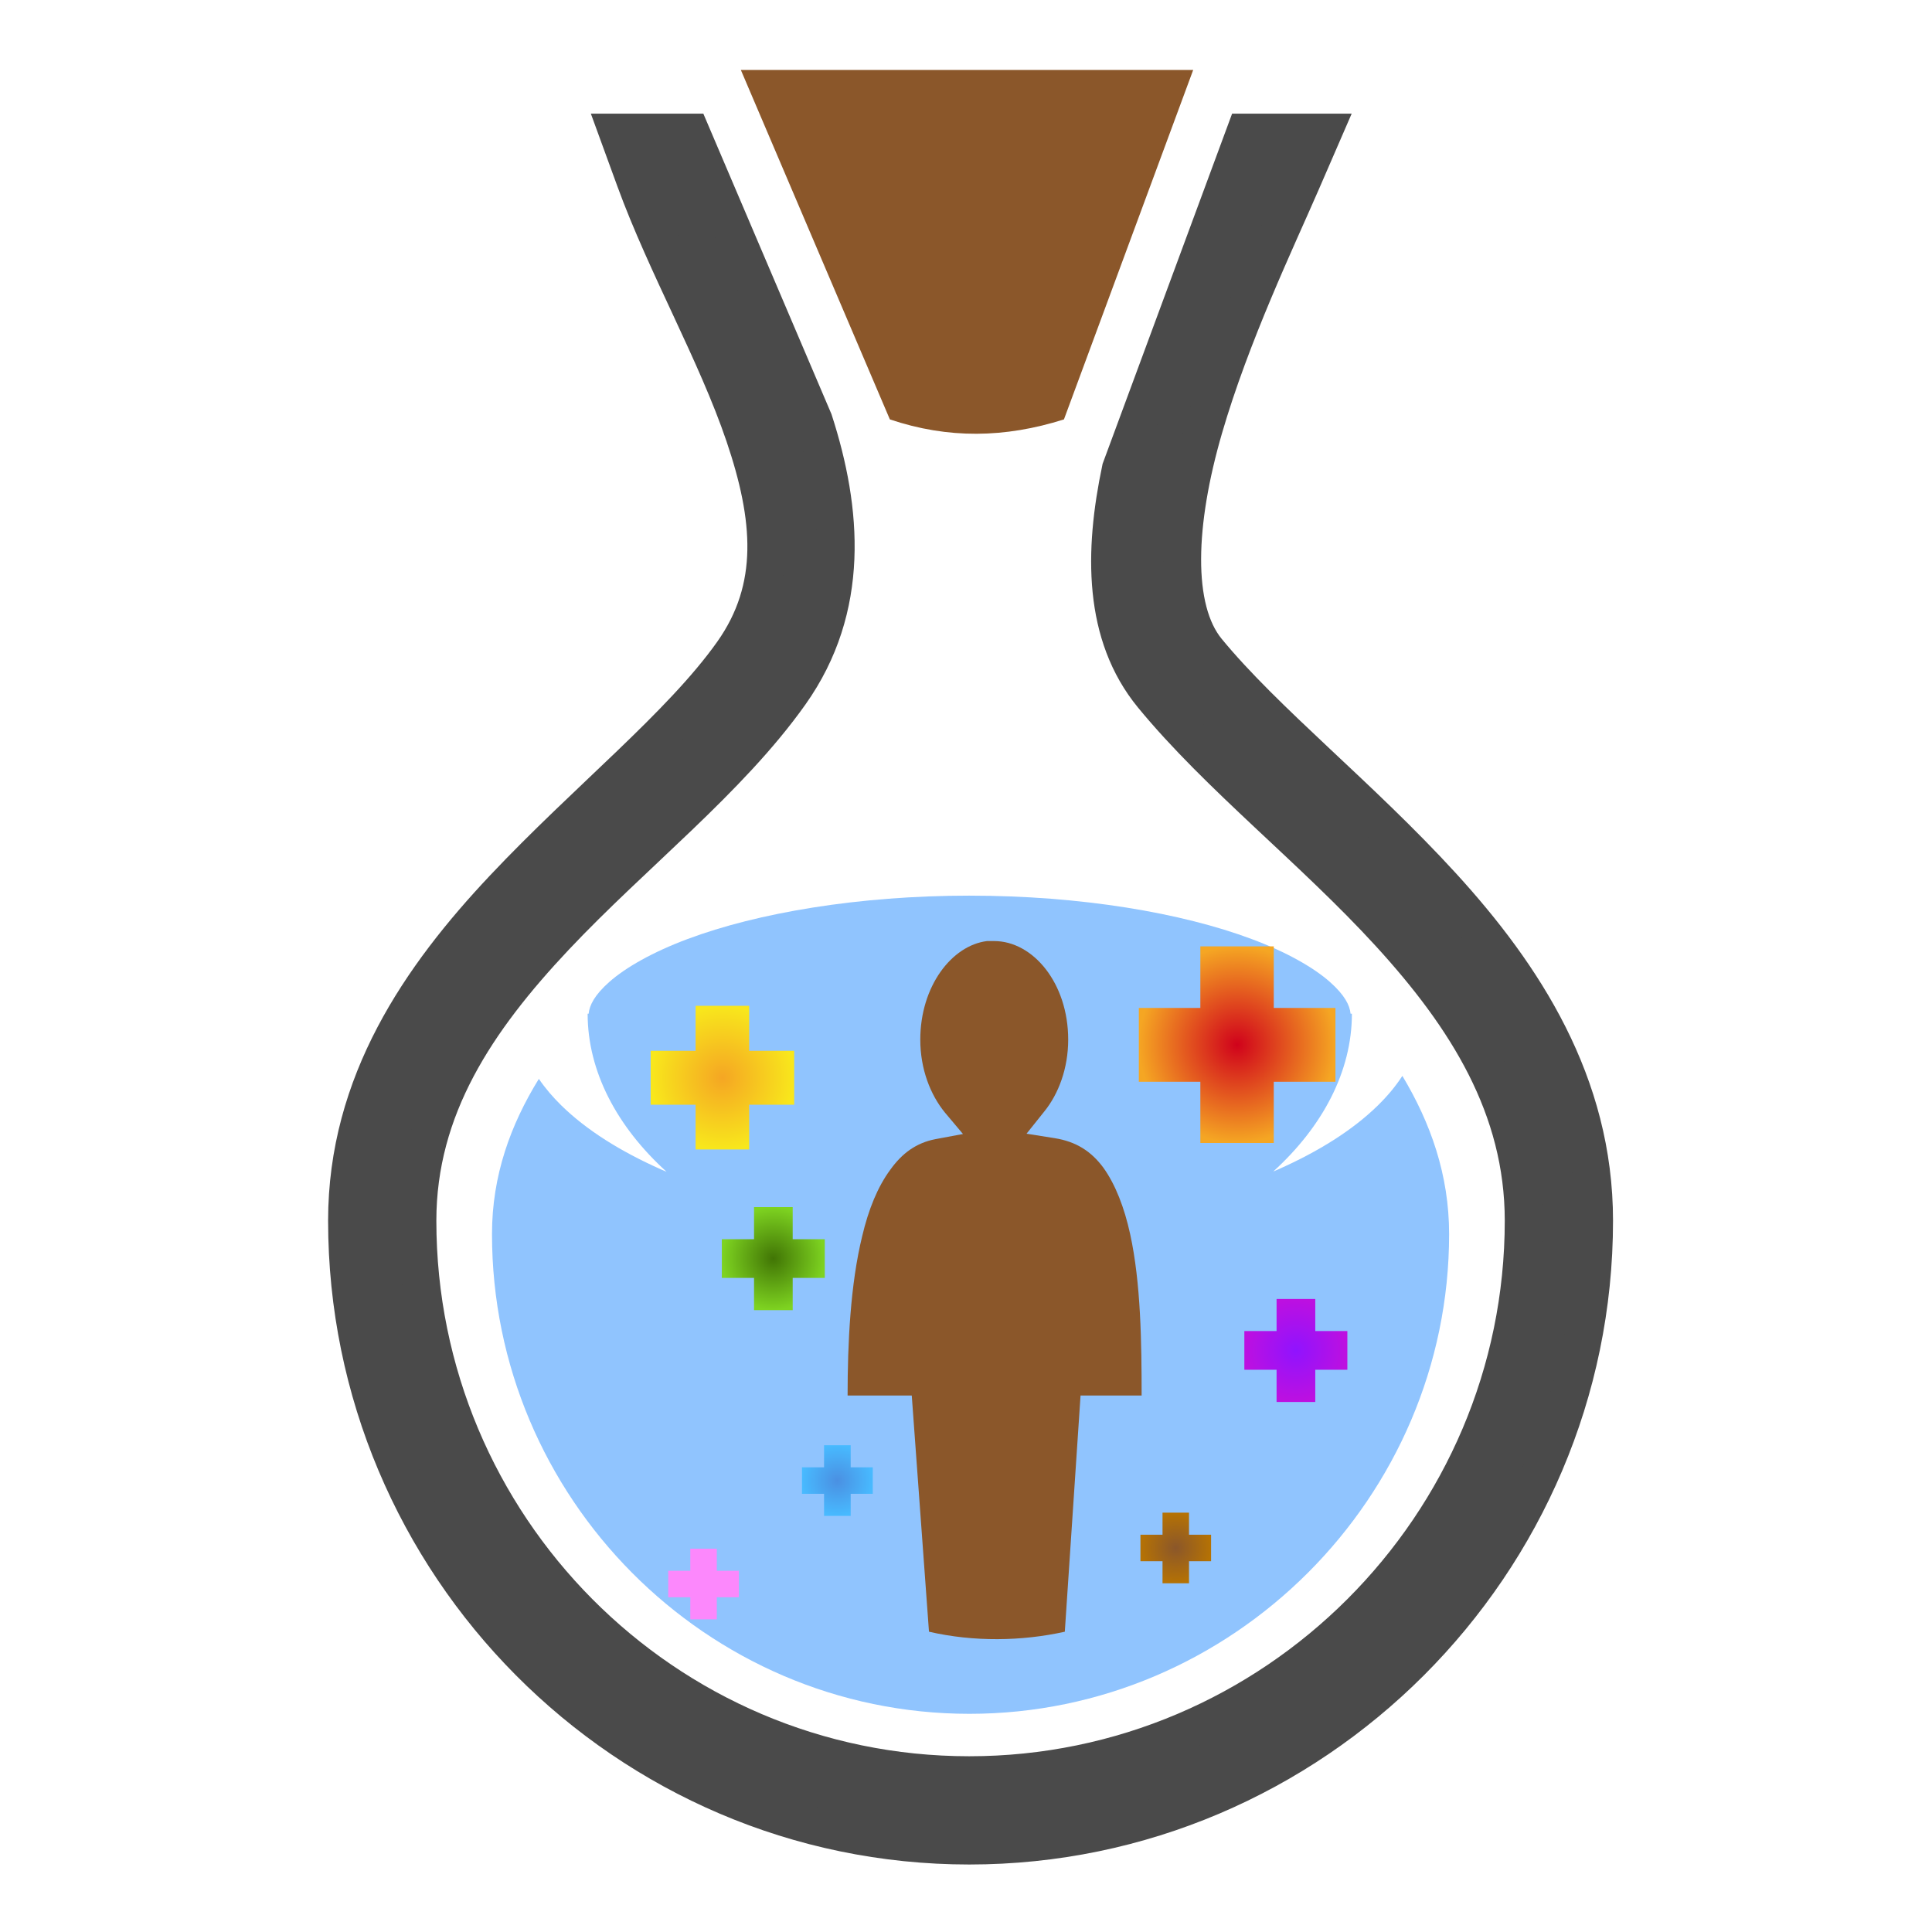 <?xml version="1.0" encoding="UTF-8" standalone="no"?>
<svg
   xmlns:dc="http://purl.org/dc/elements/1.1/"
   xmlns:cc="http://creativecommons.org/ns#"
   xmlns:rdf="http://www.w3.org/1999/02/22-rdf-syntax-ns#"
   xmlns:svg="http://www.w3.org/2000/svg"
   xmlns="http://www.w3.org/2000/svg"
   xmlns:sodipodi="http://sodipodi.sourceforge.net/DTD/sodipodi-0.dtd"
   xmlns:inkscape="http://www.inkscape.org/namespaces/inkscape"
   viewBox="0 0 512 512"
   style="height: 64px; width: 64px;"
   version="1.1"
   id="svg12"
   sodipodi:docname="potion-fortifiant.svg"
   inkscape:export-filename="/home/plic/Téléchargements/potion-fortifiant.png"
   inkscape:export-xdpi="24"
   inkscape:export-ydpi="24"
   inkscape:version="0.92.3 (2405546, 2018-03-11)">
  <defs
     id="defs16">
    <radialGradient
       id="gradient-3"
       gradientTransform="scale(1,1)"
       cx="420.916"
       cy="89.292"
       fx="420.916"
       fy="89.292"
       r="66.802"
       gradientUnits="userSpaceOnUse">
      <stop
         id="stop828"
         stop-opacity="1"
         stop-color="#d0021b"
         offset="0%" />
      <stop
         id="stop830"
         stop-opacity="1"
         stop-color="#f5a623"
         offset="100%" />
    </radialGradient>
    <radialGradient
       id="gradient-4"
       gradientTransform="scale(0.999,1.001)"
       cx="71.181"
       cy="111.638"
       fx="71.181"
       fy="111.638"
       r="48.78"
       gradientUnits="userSpaceOnUse">
      <stop
         id="stop833"
         stop-opacity="1"
         stop-color="#f5a623"
         offset="0%" />
      <stop
         id="stop835"
         stop-opacity="1"
         stop-color="#f8e71c"
         offset="100%" />
    </radialGradient>
    <radialGradient
       id="gradient-5"
       gradientTransform="scale(1,1)"
       cx="105.763"
       cy="234.616"
       fx="105.763"
       fy="234.616"
       r="34.987"
       gradientUnits="userSpaceOnUse">
      <stop
         id="stop838"
         stop-opacity="1"
         stop-color="#417505"
         offset="0%" />
      <stop
         id="stop840"
         stop-opacity="1"
         stop-color="#7ed321"
         offset="100%" />
    </radialGradient>
    <radialGradient
       id="gradient-6"
       cx="460.8"
       cy="297.1"
       fx="460.8"
       fy="297.1"
       r="35"
       gradientUnits="userSpaceOnUse">
      <stop
         id="stop843"
         stop-opacity="1"
         stop-color="#9013fe"
         offset="0%" />
      <stop
         id="stop845"
         stop-opacity="1"
         stop-color="#bd10e0"
         offset="100%" />
    </radialGradient>
    <radialGradient
       id="gradient-7"
       gradientTransform="scale(1.001,0.999)"
       cx="149.095"
       cy="385.901"
       fx="149.095"
       fy="385.901"
       r="24.025"
       gradientUnits="userSpaceOnUse">
      <stop
         id="stop848"
         stop-opacity="1"
         stop-color="#4a90e2"
         offset="0%" />
      <stop
         id="stop850"
         stop-opacity="1"
         stop-color="#48baff"
         offset="100%" />
    </radialGradient>
    <radialGradient
       id="gradient-8"
       cx="379.2"
       cy="431.3"
       fx="379.2"
       fy="431.3"
       r="24"
       gradientUnits="userSpaceOnUse">
      <stop
         id="stop853"
         stop-opacity="1"
         stop-color="#8b572a"
         offset="0%" />
      <stop
         id="stop855"
         stop-opacity="1"
         stop-color="#b57204"
         offset="100%" />
    </radialGradient>
  </defs>
  <sodipodi:namedview
     pagecolor="#ffffff"
     bordercolor="#666666"
     borderopacity="1"
     objecttolerance="10"
     gridtolerance="10"
     guidetolerance="10"
     inkscape:pageopacity="0"
     inkscape:pageshadow="2"
     inkscape:window-width="1547"
     inkscape:window-height="816"
     id="namedview14"
     showgrid="false"
     inkscape:zoom="0.43848907"
     inkscape:cx="-130.24367"
     inkscape:cy="177.01799"
     inkscape:window-x="2293"
     inkscape:window-y="224"
     inkscape:window-maximized="0"
     inkscape:current-layer="svg12" />
  <g
     class=""
     transform="translate(0,0)"
     style="touch-action: none;"
     id="g10">
    <g
       id="g8">
      <path
         d="M196.336 18.547L235.822 111.145C251.25 116.335 266.288 116.105 281.957 111.148L316.203 18.548L196.336 18.548Z"
         class=""
         fill="#8b572a"
         fill-opacity="1"
         id="path2" />
      <path
         d="M163.73 35.12L168.31 47.67C176.595 70.375 189.89 93.59 197.268 115.354C204.644 137.118 206.368 155.736 194.128 173C180.448 192.295 155.54 212.036 133.506 235.426C111.472 258.816 91.95 286.95 91.95 323.506C91.95 414.502 165.813 489.113 256.86 489.113C347.906 489.113 422.467 414.551 422.467 323.506C422.467 287.153 403.834 258.531 382.121 234.779C360.409 211.027 335.274 191.207 319.891 172.474C310.711 161.298 311.808 138.338 319.011 113.526C326.213 88.714 338.276 63.489 344.919 48.186L350.589 35.12L330 35.12L297.018 124.307C292.39 146.27 292.218 168.227 305.448 184.337C322.942 205.639 348.034 225.189 368.328 247.389C388.623 269.587 403.778 293.496 403.778 323.505C403.778 404.357 337.714 470.425 256.858 470.425C176.005 470.425 110.638 404.41 110.638 323.505C110.638 293.557 126.392 270.23 147.108 248.239C167.828 226.249 193.148 206.689 209.371 183.809C225.455 161.124 223.323 135.209 215.661 111.505L191.399 54.612C191.283 54.347 191.157 54.074 191.042 53.81L191.059 53.81L183.089 35.12L163.73 35.12Z"
         class="selected"
         fill="#4a4a4a"
         fill-opacity="1"
         stroke="#4a4a4a"
         stroke-opacity="1"
         stroke-width="10"
         id="path4" />
      <path
         d="M256.955 237.354C227.429 237.354 200.711 241.929 182.203 248.854C172.949 252.316 165.789 256.404 161.471 260.224C157.543 263.7 156.208 266.427 155.997 268.644L155.73 268.644C155.73 283.991 163.538 298.634 176.646 310.531C176.141 310.314 175.621 310.104 175.123 309.881C164.396 305.101 155.441 299.503 148.736 292.929C146.506 290.742 144.496 288.397 142.799 285.909C135.319 298.049 130.384 311.497 130.384 327.049C130.384 396.819 187.129 454.181 256.901 454.181C326.673 454.181 384.031 396.821 384.031 327.051C384.031 311.328 379.108 297.567 371.641 285.121C369.839 287.903 367.641 290.511 365.175 292.929C358.47 299.503 349.515 305.099 338.788 309.882C338.344 310.08 337.88 310.267 337.432 310.462C350.492 298.577 358.269 283.962 358.269 268.645L357.915 268.645C357.705 266.429 356.369 263.702 352.44 260.227C348.123 256.407 340.963 252.317 331.71 248.857C313.2 241.931 286.48 237.357 256.955 237.357Z"
         class=""
         fill="#90c4fe"
         fill-opacity="1"
         id="path6" />
    </g>
  </g>
  <g
     id="g878"
     transform="matrix(0.39,0,0,0.39,163.702,242.021)"
     class="">
    <g
       id="g876">
      <path
         id="path860"
         class=""
         d="m 250.9,18.9 c -23.9,2.99 -45.3,30.65 -45.3,66.99 0,19.91 6.8,37.41 16.8,49.61 l 12.2,14.5 -18.7,3.5 c -13,2.5 -22.6,9.5 -30.7,20.8 -8.5,11.5 -14.8,26.9 -19.1,45.2 -8,32.7 -9.9,72.7 -9.9,108.2 h 43.6 l 11.7,160.5 c 30.4,7 63.1,6.5 92.3,0 L 314.5,327.7 H 356 c 0,-35.7 -0.5,-76.4 -7.8,-109.7 -3.9,-17.9 -10,-33.7 -18.2,-45.1 -8.2,-11.1 -18.5,-17.8 -33.3,-20.1 l -18.9,-3 11.9,-14.9 c 9.9,-12.1 16.4,-29.6 16.4,-49.01 0,-38.54 -24,-66.99 -50.3,-66.99 z"
         inkscape:connector-curvature="0"
         style="fill:#8b572a;fill-opacity:1" />
      <path
         id="path862"
         class=""
         d="m 395.9,22.49 v 41.85 h -41.8 v 50.16 h 41.8 v 41.6 h 49.9 v -41.6 h 41.9 V 64.34 H 445.8 V 22.49 Z"
         inkscape:connector-curvature="0"
         style="fill:url(#gradient-3)" />
      <path
         id="path864"
         class=""
         d="M 52.92,62.89 V 93.47 H 22.39 v 36.63 h 30.53 v 30.4 h 36.4 V 130.1 H 119.9 V 93.47 H 89.32 V 62.89 Z"
         inkscape:connector-curvature="0"
         style="fill:url(#gradient-4)" />
      <path
         id="path866"
         class=""
         d="m 92.63,199.7 v 21.8 H 70.75 v 26.3 h 21.88 v 21.9 h 26.27 v -21.9 h 21.8 v -26.3 h -21.8 v -21.8 z"
         inkscape:connector-curvature="0"
         style="fill:url(#gradient-5)" />
      <path
         id="path868"
         class=""
         d="m 447.7,262.1 v 21.8 h -21.9 v 26.3 h 21.9 v 21.9 H 474 v -21.9 h 21.8 V 283.9 H 474 v -21.8 z"
         inkscape:connector-curvature="0"
         style="fill:url(#gradient-6)" />
      <path
         id="path870"
         class=""
         d="m 140.2,361.5 v 15 h -15 v 18 h 15 v 15 h 18.1 v -15 h 15 v -18 h -15 v -15 z"
         inkscape:connector-curvature="0"
         style="fill:url(#gradient-7)" />
      <path
         id="path872"
         class=""
         d="m 370.2,407.3 v 15 h -15 v 18 h 15 v 15 h 18 v -15 h 15 v -18 h -15 v -15 z"
         inkscape:connector-curvature="0"
         style="fill:url(#gradient-8)" />
      <path
         id="path874"
         class="selected"
         d="m 49.32,431.8 v 15 h -15 v 18 h 15 v 15 h 18.01 v -15 h 15 v -18 h -15 v -15 z"
         inkscape:connector-curvature="0"
         style="fill:#fc88fc;fill-opacity:1" />
    </g>
  </g>
</svg>
